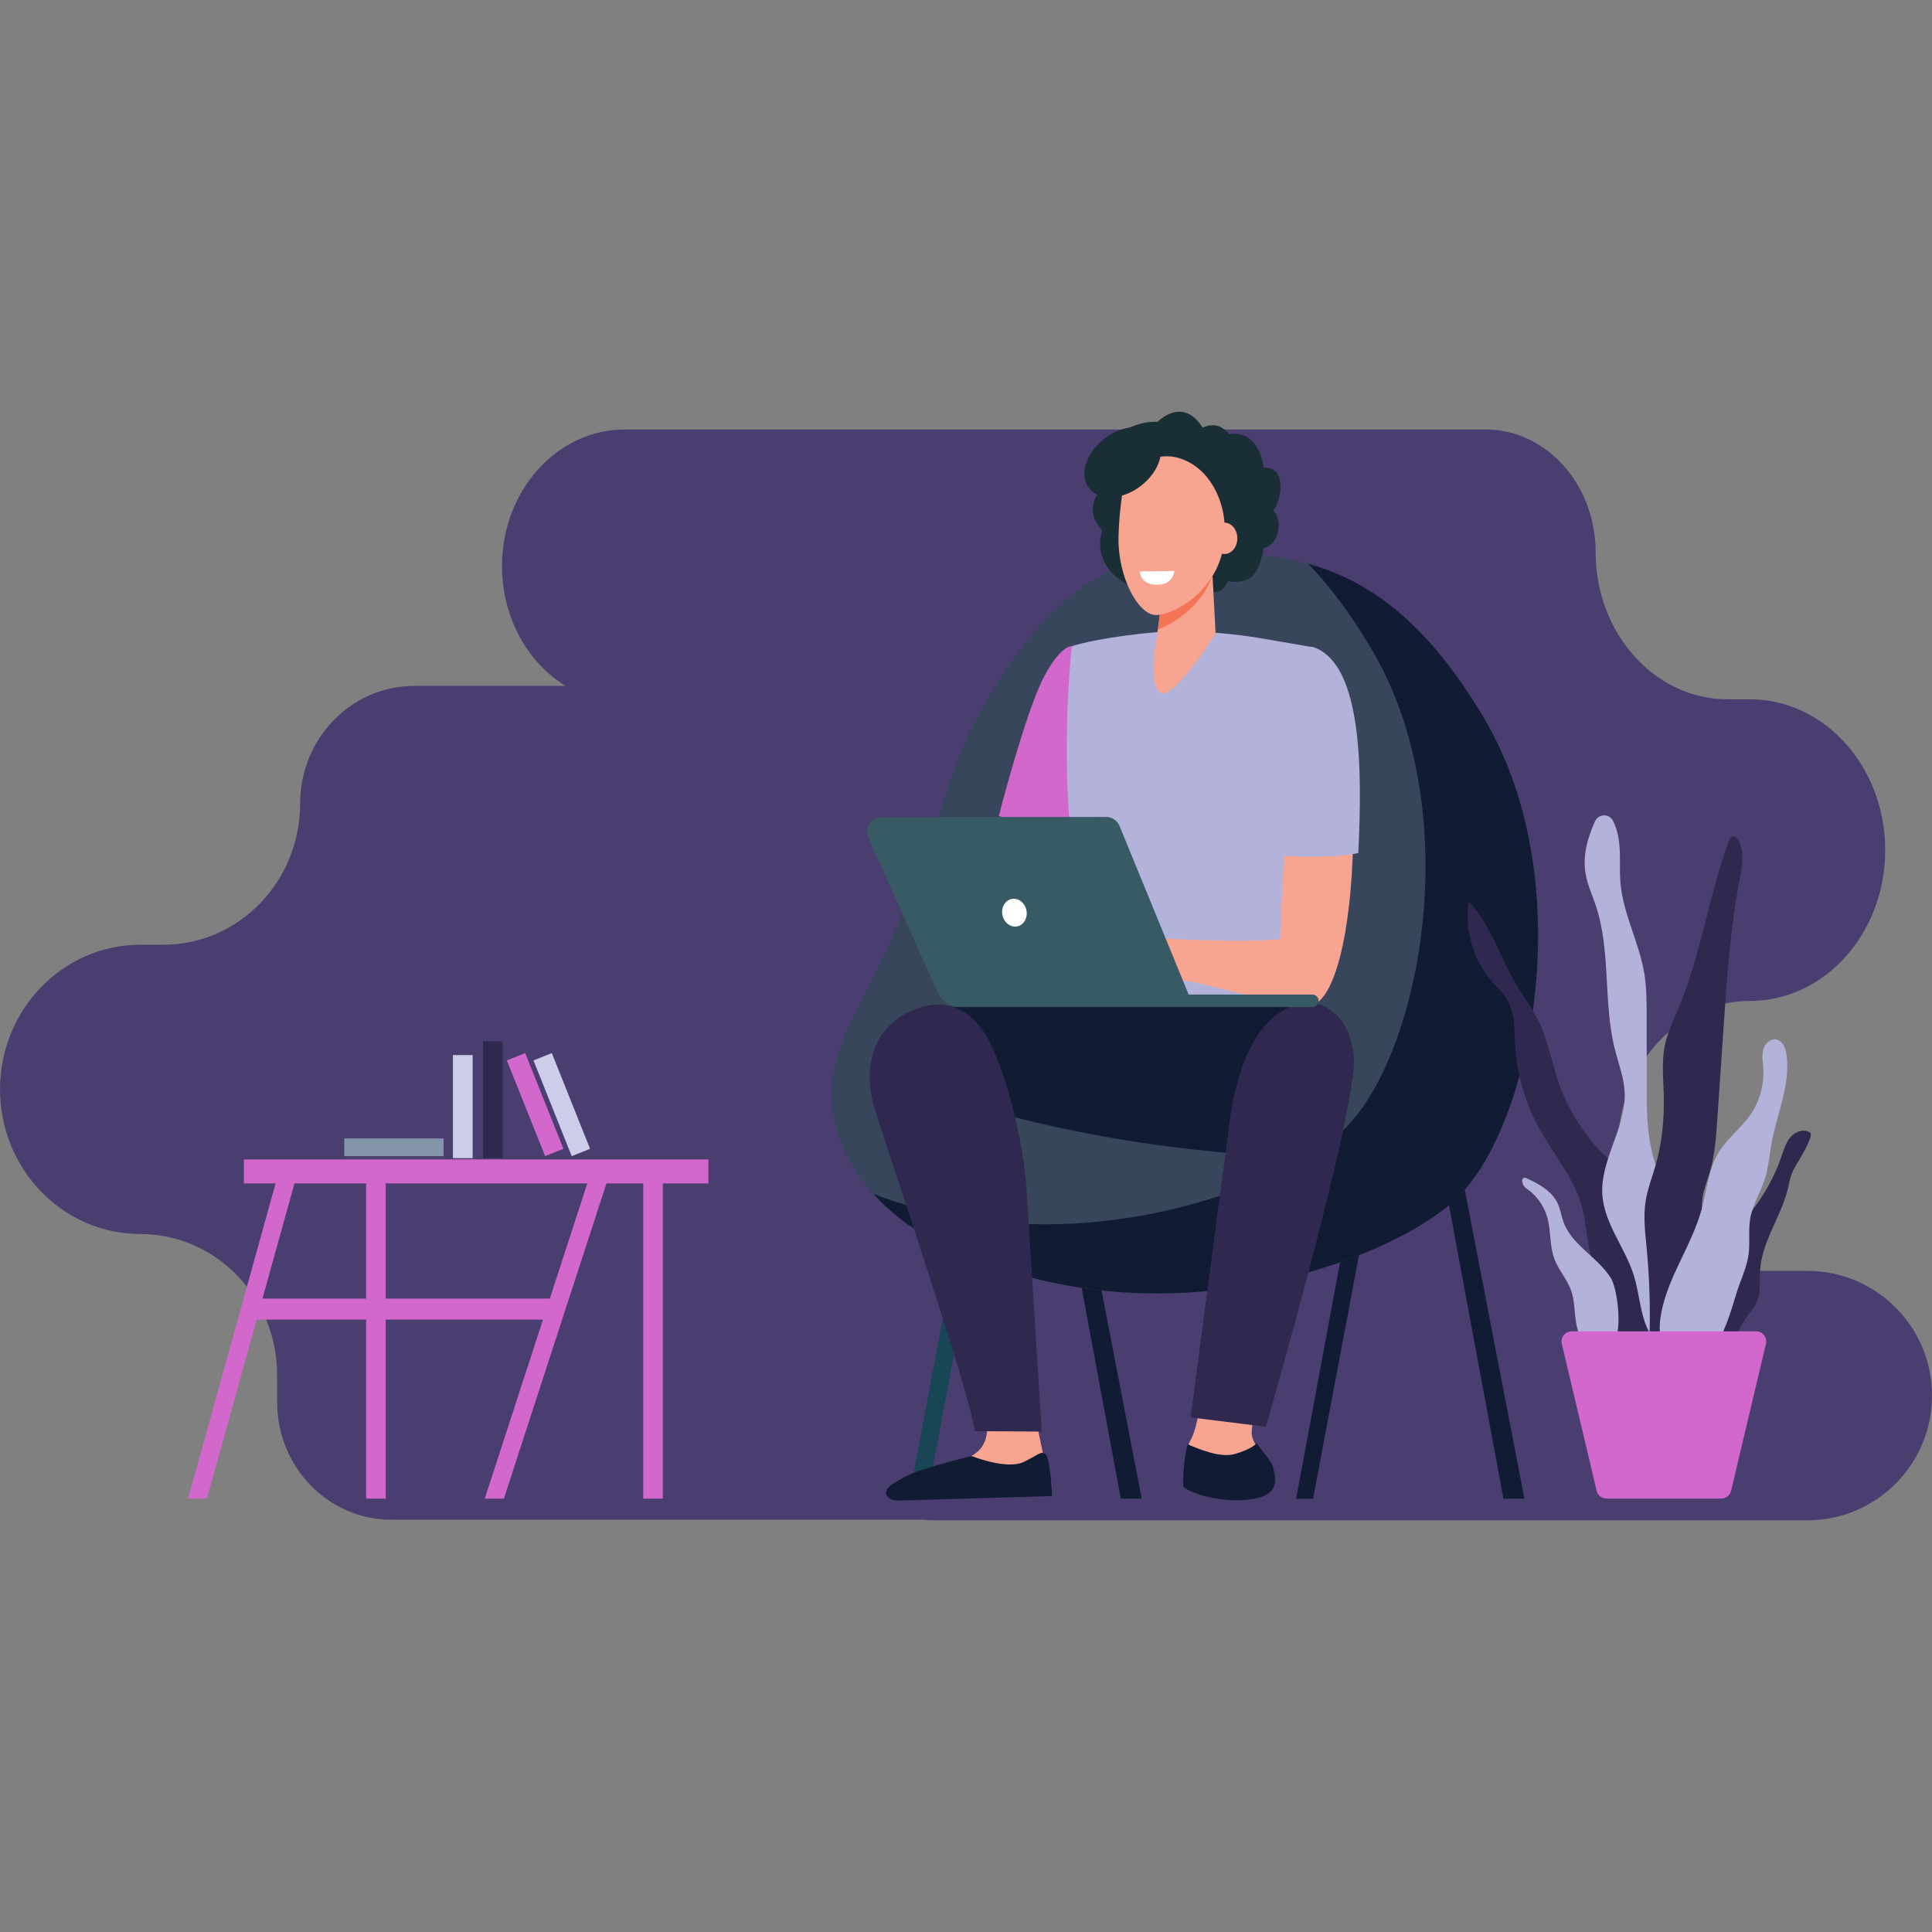 <?xml version="1.0" encoding="utf-8"?>
<!-- Generator: Adobe Illustrator 25.0.0, SVG Export Plug-In . SVG Version: 6.00 Build 0)  -->
<svg version="1.1" id="Layer_1" xmlns="http://www.w3.org/2000/svg" xmlns:xlink="http://www.w3.org/1999/xlink" x="0px" y="0px"
	 width="50px" height="50px" viewBox="0 0 50 50" enable-background="new 0 0 50 50" xml:space="preserve">
<rect x="0" y="0" width="50" height="50" fill="#808080" stroke="none"/>
<g>
	<path fill-rule="evenodd" clip-rule="evenodd" fill="#4A3D70" d="M38.444,11.114c1.575,0,2.851,1.422,2.851,3.177l0,0
		c0,2.103,1.53,3.807,3.417,3.807h0.574c1.934,0,3.503,1.747,3.503,3.903l0,0c0,2.155-1.568,3.903-3.503,3.903
		c-1.887,0-3.417,1.704-3.417,3.807v0.726c0,0.988-0.405,1.87-1.039,2.453h5.929c0.009,0,0.018,0,0.027,0
		c1.783,0.007,3.222,1.459,3.214,3.242c-0.008,1.783-1.459,3.222-3.242,3.214H24.194c-0.106,0-0.211-0.005-0.315-0.015H10.127
		c-1.632,0-2.955-1.364-2.955-3.047v-0.696c0-2.017-1.586-3.652-3.541-3.652l0,0c-2.005,0-3.63-1.676-3.63-3.743l0,0
		c0-2.067,1.625-3.743,3.63-3.743h0.595c1.956,0,3.541-1.635,3.541-3.652l0,0c0-1.683,1.323-3.047,2.955-3.047h3.914
		c-0.98-0.602-1.644-1.764-1.644-3.099l0,0c0-1.953,1.421-3.536,3.174-3.536H38.444"/>
	<path fill="#184655" d="M23.995,38.738l-0.45-0.085l1.943-10.307l0.45,0.085L23.995,38.738z"/>
	<path fill="#111B34" d="M36.986,28.431l0.45-0.085l2.016,10.439H38.91L36.986,28.431z"/>
	<path fill="#111B34" d="M27.082,28.431l0.45-0.085l2.016,10.439h-0.541L27.082,28.431z"/>
	<path fill="#111B34" d="M33.982,38.785l-0.439,0.005l1.933-10.398l0.45,0.085L33.982,38.785z"/>
	<path fill="#38465B" d="M32.02,14.287c1.781,0.191,4.085,0.392,6.399,4.318c2.529,4.291,1.198,10.701-0.798,12.482
		s-8.514,3.981-13.994,0.688c0,0-3.309-1.995-1.611-5.307c2.613-5.096,2.244-6.159,3.412-8.156
		C26.597,16.315,28.24,13.882,32.02,14.287z"/>
	<path fill="#111B34" d="M37.62,31.087c-1.996,1.781-8.514,3.981-13.994,0.688c0,0-0.506-0.305-1.02-0.874
		c5.005,1.885,10.331-0.023,12.101-1.603c1.996-1.781,3.327-8.191,0.798-12.482c-0.552-0.937-1.104-1.662-1.648-2.225
		c1.407,0.39,2.982,1.334,4.561,4.014C40.947,22.896,39.616,29.306,37.62,31.087z"/>
	<path fill="#F79C8D" d="M27.239,21.634l-1.395,0.549l0.458-1.373L27.239,21.634z"/>
	<path fill="#D268CC" d="M28.631,16.972l-0.439,4.351l-0.267,0.565l-2.076-0.771c0,0,0.695-2.708,1.171-3.604
		c0.373-0.702,0.628-0.787,0.72-0.791C27.766,16.722,28.631,16.972,28.631,16.972z"/>
	<path fill="#B3B2DA" d="M32.611,16.515c1.34,0.231,1.382,0.237,1.382,0.237s-0.007,3.124-0.281,4.02
		c-0.275,0.896,0.454,6.445,0.454,6.445l-6.152,0.081c0,0,0.389-2.295,0.176-3.025c-0.952-3.26-0.451-7.55-0.451-7.55
		c0.682-0.217,2.151-0.39,2.744-0.391C31.118,16.332,31.986,16.407,32.611,16.515z"/>
	<path fill="#F7A491" d="M32.646,35.8c0,0-0.277,1.04-0.25,1.329c0.026,0.289,0.461,0.679,0.527,0.983
		c0.066,0.304,0.079,0.491-0.737,0.578c-0.816,0.087-1.33-0.058-1.343-0.159c-0.013-0.101-0.277-0.838-0.026-1.272
		c0.25-0.434,0.386-1.999,0.386-1.999L32.646,35.8z"/>
	<path fill="#111B34" d="M34.163,26.059c0.256,0.301,0.138,3.942-1.232,3.863c-5.788-0.333-9.245-1.831-9.245-1.831
		s-1.12-1.175-0.171-1.748c0.948-0.572,5.195-0.337,5.195-0.337S33.907,25.758,34.163,26.059z"/>
	<path fill="#111B34" d="M30.623,38.46c-0.011-0.085-0.006-0.643,0.112-1.081c0.331,0.138,0.851,0.359,1.23,0.248
		c0.365-0.107,0.487-0.213,0.562-0.272c0.144,0.218,0.385,0.449,0.428,0.645c0.068,0.312,0.172,0.724-0.669,0.813
		C31.446,38.901,30.637,38.564,30.623,38.46z"/>
	<path fill="#30294F" d="M34.016,25.96c0,0,0.897,0.107,1.02,1.379c0.123,1.272-2.274,9.585-2.274,9.585l-1.949-0.241
		c0,0,0.84-6.369,1.01-7.649C32.272,25.647,34.016,25.96,34.016,25.96z"/>
	<path fill="#1A2E35" d="M29.955,10.92c0,0,0.648-0.683,1.169,0.148c0,0,0.401-0.225,0.683,0.176c0,0,0.725-0.218,0.901,0.866
		c0,0,0.373-0.07,0.422,0.373c0.049,0.443-0.176,0.739-0.176,0.739s0.21,0.157,0.114,0.565c-0.081,0.347-0.368,0.399-0.368,0.399
		s-0.077,0.584-0.331,0.76c-0.254,0.176-0.598,0.092-0.598,0.092s-0.092,0.317-0.387,0.289c-0.296-0.028-0.662-0.31-0.993-0.183
		c-0.331,0.127-1.19-0.007-1.19-0.007s-0.964-0.429-0.676-1.415c0,0-0.507-0.457-0.063-1.007c0,0-0.324-0.859,0.317-1.366
		C29.42,10.843,29.955,10.92,29.955,10.92z"/>
	<path fill="#F7A491" d="M31.343,14.186l0.116,2.204c0,0-1.099,1.772-1.437,1.53c-0.338-0.242-0.075-1.495-0.075-1.495l0.117-0.87
		L31.343,14.186z"/>
	<path fill="#F47458" d="M31.381,14.9c-0.279,0.752-0.944,1.214-1.415,1.393l0.099-0.737l1.279-1.37L31.381,14.9z"/>
	<path fill="#F7A491" d="M31.698,13.817c-0.046,1.442-1.321,2.1-1.782,2.1s-0.987-0.989-0.969-2.004
		c0.008-0.422,0.049-0.809,0.094-1.116c0.105-0.707,0.836-1.162,1.521-0.926C31.282,12.118,31.727,12.927,31.698,13.817z"/>
	<path fill="#F7A491" d="M31.69,13.526c0.183,0,0.332,0.182,0.332,0.406c0,0.224-0.149,0.406-0.332,0.406
		c-0.183,0-0.332-0.182-0.332-0.406C31.358,13.707,31.507,13.526,31.69,13.526z"/>
	<path fill="#1A2E35" d="M29.917,11.279c0.271,0.33,0.104,0.904-0.373,1.281c-0.476,0.378-1.082,0.416-1.352,0.086
		s-0.104-0.903,0.373-1.281C29.041,10.988,29.646,10.949,29.917,11.279z"/>
	<path fill="#F7A491" d="M33.814,26.053c-0.501,0-1.047-0.185-2.684-0.583c-0.284-0.069-0.651-0.119-0.874-0.167
		c-0.192-0.041-0.197-0.153-0.388-0.17l-0.559,0.158c-0.109,0.031-0.279-0.005-0.39-0.022c-0.15-0.023-0.341-0.211-0.533-0.143
		c-0.516,0.184-0.999,0.821-1.087,0.744c-0.098-0.086,0.327-0.636,0.669-0.944c-0.399,0.288-0.958,0.711-1.045,0.563
		c-0.089-0.152,0.531-0.568,0.856-0.885l-0.261,0.146c0,0-0.534,0.486-0.586,0.358c-0.051-0.128,0.253-0.425,0.366-0.543
		c0.091-0.095,1.153-0.528,1.191-0.534c0.104-0.018,0.296-0.004,0.508,0.024c0.207,0.027,0.686,0.202,0.894,0.217
		c0.442,0.033,2.217,0.13,3.236,0.032c0.077-2.126,0.359-7.291,0.934-7.076C35.42,17.737,35.332,26.052,33.814,26.053z"/>
	<path fill="#B3B2DA" d="M32.837,22.122c-0.153-4.458,0.699-5.544,1.182-5.364c1.225,0.458,1.241,3.142,1.133,5.319
		C34.451,22.219,33.491,22.176,32.837,22.122z"/>
	<path fill="#F79C8D" d="M28.299,21.142h0.125l1.877,4.597l-0.129-0.02L28.299,21.142z"/>
	<path fill="#F7A491" d="M26.827,36.835l0.163,0.768l0.039,1.069l-3.552,0.097c0,0-0.012-0.166,0.154-0.36
		c0.166-0.195,1.431-0.547,1.736-0.907c0.305-0.359,0.135-0.903,0.135-0.903L26.827,36.835z"/>
	<path fill="#111B34" d="M25.146,37.682c0,0,0.913,0.368,1.354,0.15c0.441-0.218,0.427-0.278,0.555-0.197
		c0.128,0.081,0.173,1.083,0.173,1.083l-3.994,0.117c-0.278-0.006-0.418-0.21-0.193-0.385c0.155-0.12,0.334-0.2,0.435-0.258
		C23.79,38.014,25.146,37.682,25.146,37.682z"/>
	<path fill="#30294F" d="M26.568,30.786c0.077,1.219,0.393,6.263,0.393,6.263l-1.738-0.011c-0.076-0.876-2.252-7.246-2.583-8.33
		c-0.33-1.084-0.049-2.142,0.998-2.572c1.099-0.451,1.723,0.298,1.997,0.874C26.111,28.006,26.493,29.613,26.568,30.786z"/>
	<path fill="#375A64" d="M22.816,21.142h5.808c0.154,0,0.292,0.093,0.35,0.235l1.788,4.362h3.202c0.089,0,0.162,0.073,0.162,0.162
		l0,0c0,0.09-0.073,0.162-0.162,0.162h-9.114c-0.25,0-0.478-0.147-0.58-0.376l-1.801-4.011
		C22.358,21.425,22.541,21.142,22.816,21.142z"/>
	<path fill="#FFFFFF" d="M26.182,23.265c0.172-0.034,0.343,0.097,0.382,0.293c0.039,0.196-0.068,0.383-0.24,0.417
		c-0.172,0.034-0.342-0.097-0.382-0.293C25.904,23.486,26.011,23.299,26.182,23.265z"/>
	<path fill="#30294F" d="M42.694,33.556c0.015,0.366,0.033,0.842-0.169,1.167c-0.201,0.323-0.56,0.318-0.839,0.075
		c-0.403-0.351-0.327-0.948-0.254-1.417c0.007-0.046,0.014-0.092,0.022-0.138c0.006-0.036,0.011-0.072,0.006-0.108
		c-0.009-0.064-0.049-0.118-0.084-0.172c-0.323-0.497-0.278-1.139-0.43-1.712c-0.202-0.765-0.748-1.383-1.126-2.077
		c-0.356-0.654-0.565-1.387-0.609-2.13c-0.023-0.396-0.005-0.815-0.201-1.159c-0.108-0.189-0.273-0.339-0.415-0.504
		c-0.476-0.555-0.695-1.323-0.584-2.046c0.576,0.597,0.808,1.439,1.233,2.152c0.18,0.302,0.396,0.582,0.554,0.895
		c0.259,0.513,0.353,1.092,0.541,1.636c0.243,0.703,0.649,1.349,1.175,1.873c0.282,0.281,0.605,0.535,0.788,0.889
		c0.151,0.291,0.195,0.623,0.232,0.949C42.604,32.335,42.669,32.947,42.694,33.556z"/>
	<path fill="#B3B2DA" d="M43.531,34.145c0.016,0.28,0.125,0.573-0.235,0.662c-0.378,0.093-0.622-0.28-0.727-0.587
		c-0.135-0.396-0.162-0.821-0.288-1.22c-0.225-0.712-0.76-1.329-0.812-2.074c-0.062-0.909,0.617-1.74,0.578-2.65
		c-0.017-0.38-0.158-0.742-0.252-1.111c-0.311-1.222-0.097-2.545-0.499-3.739c-0.09-0.268-0.211-0.528-0.26-0.807
		c-0.081-0.465,0.046-0.934,0.246-1.368c0.089-0.193,0.361-0.201,0.459-0.013c0.091,0.175,0.142,0.377,0.164,0.574
		c0.038,0.346,0.003,0.696,0.033,1.043c0.07,0.802,0.482,1.535,0.615,2.329c0.062,0.369,0.062,0.745,0.062,1.119
		c0,0.601,0.001,1.201,0.001,1.802c0,0.548,0.001,1.101,0.12,1.637c0.122,0.552,0.365,1.069,0.522,1.612
		C43.528,32.278,43.477,33.197,43.531,34.145z"/>
	<path fill="#30294F" d="M43.549,34.121c-0.061,0.243-0.059,0.457-0.237,0.652c-0.254,0.279-0.637,0.291-0.623-0.163
		c0.024-0.772-0.001-1.545-0.074-2.313c-0.038-0.4-0.089-0.804-0.028-1.201c0.049-0.318,0.168-0.621,0.257-0.93
		c0.17-0.592,0.23-1.212,0.214-1.827c-0.011-0.429-0.058-0.863,0.028-1.284c0.071-0.35,0.231-0.674,0.369-1.004
		c0.575-1.376,0.77-2.884,1.285-4.283c0.018-0.049,0.043-0.105,0.093-0.12c0.07-0.022,0.135,0.048,0.167,0.115
		c0.155,0.315,0.081,0.688,0.016,1.032c-0.236,1.241-0.322,2.505-0.408,3.765c-0.055,0.811-0.111,1.622-0.166,2.432
		c-0.03,0.446-0.062,0.896-0.188,1.325c-0.067,0.229-0.161,0.451-0.194,0.688c-0.04,0.28,0.008,0.563,0.024,0.845
		C44.132,32.713,43.748,33.325,43.549,34.121z"/>
	<path fill="#B3B2DA" d="M41.214,34.925c-0.256-0.118-0.38-0.414-0.425-0.694c-0.045-0.279-0.035-0.57-0.13-0.836
		c-0.104-0.291-0.326-0.528-0.433-0.818c-0.128-0.345-0.083-0.733-0.187-1.087c-0.087-0.298-0.283-0.563-0.54-0.736
		c-0.067-0.045-0.106-0.123-0.105-0.204l0,0c0.001-0.051,0.053-0.085,0.1-0.064c0.334,0.152,0.674,0.338,0.823,0.668
		c0.067,0.149,0.089,0.314,0.144,0.467c0.216,0.604,0.891,0.913,1.23,1.457C41.909,33.431,42.141,35.353,41.214,34.925z"/>
	<path fill="#30294F" d="M45.549,32.9c-0.014,0.263,0.026,0.539-0.077,0.781c-0.066,0.155-0.184,0.281-0.282,0.418
		c-0.341,0.483-0.465,1.167-0.99,1.439c-0.035,0.018-0.073,0.034-0.112,0.027c-0.054-0.01-0.089-0.062-0.111-0.112
		c-0.129-0.3,0.016-0.637,0.101-0.952c0.015-0.055,0.028-0.116,0.001-0.167c-0.029-0.056-0.095-0.08-0.14-0.124
		c-0.09-0.087-0.081-0.231-0.063-0.355c0.044-0.31,0.107-0.617,0.187-0.919c0.045-0.171,0.098-0.344,0.197-0.492
		c0.109-0.162,0.267-0.283,0.414-0.41c0.653-0.562,1.154-1.301,1.434-2.117c0.061-0.177,0.115-0.363,0.24-0.501
		c0.125-0.138,0.349-0.209,0.501-0.102c0.108,0.076-0.336,0.791-0.388,0.877c-0.148,0.245-0.15,0.458-0.234,0.73
		C46.023,31.589,45.588,32.186,45.549,32.9z"/>
	<path fill="#B3B2DA" d="M43.384,35.212c-0.373-0.161-0.467-0.652-0.418-1.056c0.124-1.015,0.803-1.874,1.073-2.86
		c0.136-0.496,0.172-1.031,0.439-1.471c0.217-0.358,0.568-0.615,0.81-0.957c0.251-0.356,0.376-0.8,0.345-1.235
		c-0.011-0.156-0.041-0.316-0.001-0.467c0.04-0.151,0.18-0.292,0.334-0.265c0.17,0.029,0.247,0.229,0.27,0.4
		c0.106,0.787-0.262,1.552-0.398,2.334c-0.047,0.274-0.067,0.553-0.146,0.82c-0.109,0.369-0.33,0.702-0.396,1.081
		c-0.051,0.295-0.004,0.599-0.039,0.896c-0.032,0.267-0.13,0.521-0.227,0.772C44.787,33.835,44.462,35.679,43.384,35.212z"/>
	<path fill="#D268CC" d="M45.448,34.455c0.169,0,0.294,0.158,0.255,0.323l-0.902,3.802c-0.028,0.118-0.133,0.202-0.255,0.202h-1.399
		h-0.172h-1.399c-0.121,0-0.227-0.083-0.255-0.202l-0.902-3.802c-0.039-0.165,0.086-0.323,0.255-0.323h2.301h0.172H45.448z"/>
	<path fill="#D268CC" d="M18.334,30.626H6.312v-0.621h12.022V30.626z"/>
	<path fill="#D268CC" d="M14.389,34.151H6.53v-0.543h7.86V34.151z"/>
	<path fill="#D268CC" d="M16.647,38.784v-8.469h0.507v8.469H16.647z"/>
	<path fill="#D268CC" d="M9.475,38.784v-8.469h0.507v8.469H9.475z"/>
	<path fill="#D268CC" d="M12.545,38.784l2.779-8.541l0.448,0.146l-2.732,8.396H12.545z"/>
	<path fill="#D268CC" d="M4.867,38.784l2.371-8.54l0.454,0.126l-2.336,8.414H4.867z"/>
	<path fill="#FFFFFF" d="M29.498,14.79l0.893-0.015c0,0-0.015,0.339-0.407,0.357C29.505,15.154,29.498,14.79,29.498,14.79z"/>
	<path fill="#30294F" d="M13.012,29.973H12.5v-3.024h0.511V29.973z"/>
	<path fill="#CECDE9" d="M12.233,29.973h-0.511v-2.668h0.511V29.973z"/>
	<path fill="#D268CC" d="M14.582,29.731l-0.475,0.19l-0.99-2.478l0.475-0.19L14.582,29.731z"/>
	<path fill="#CECDE9" d="M15.271,29.731l-0.475,0.19l-0.99-2.478l0.475-0.19L15.271,29.731z"/>
	<path fill="#8494AB" d="M11.481,29.921H8.909v-0.459h2.572V29.921z"/>
</g>
</svg>
